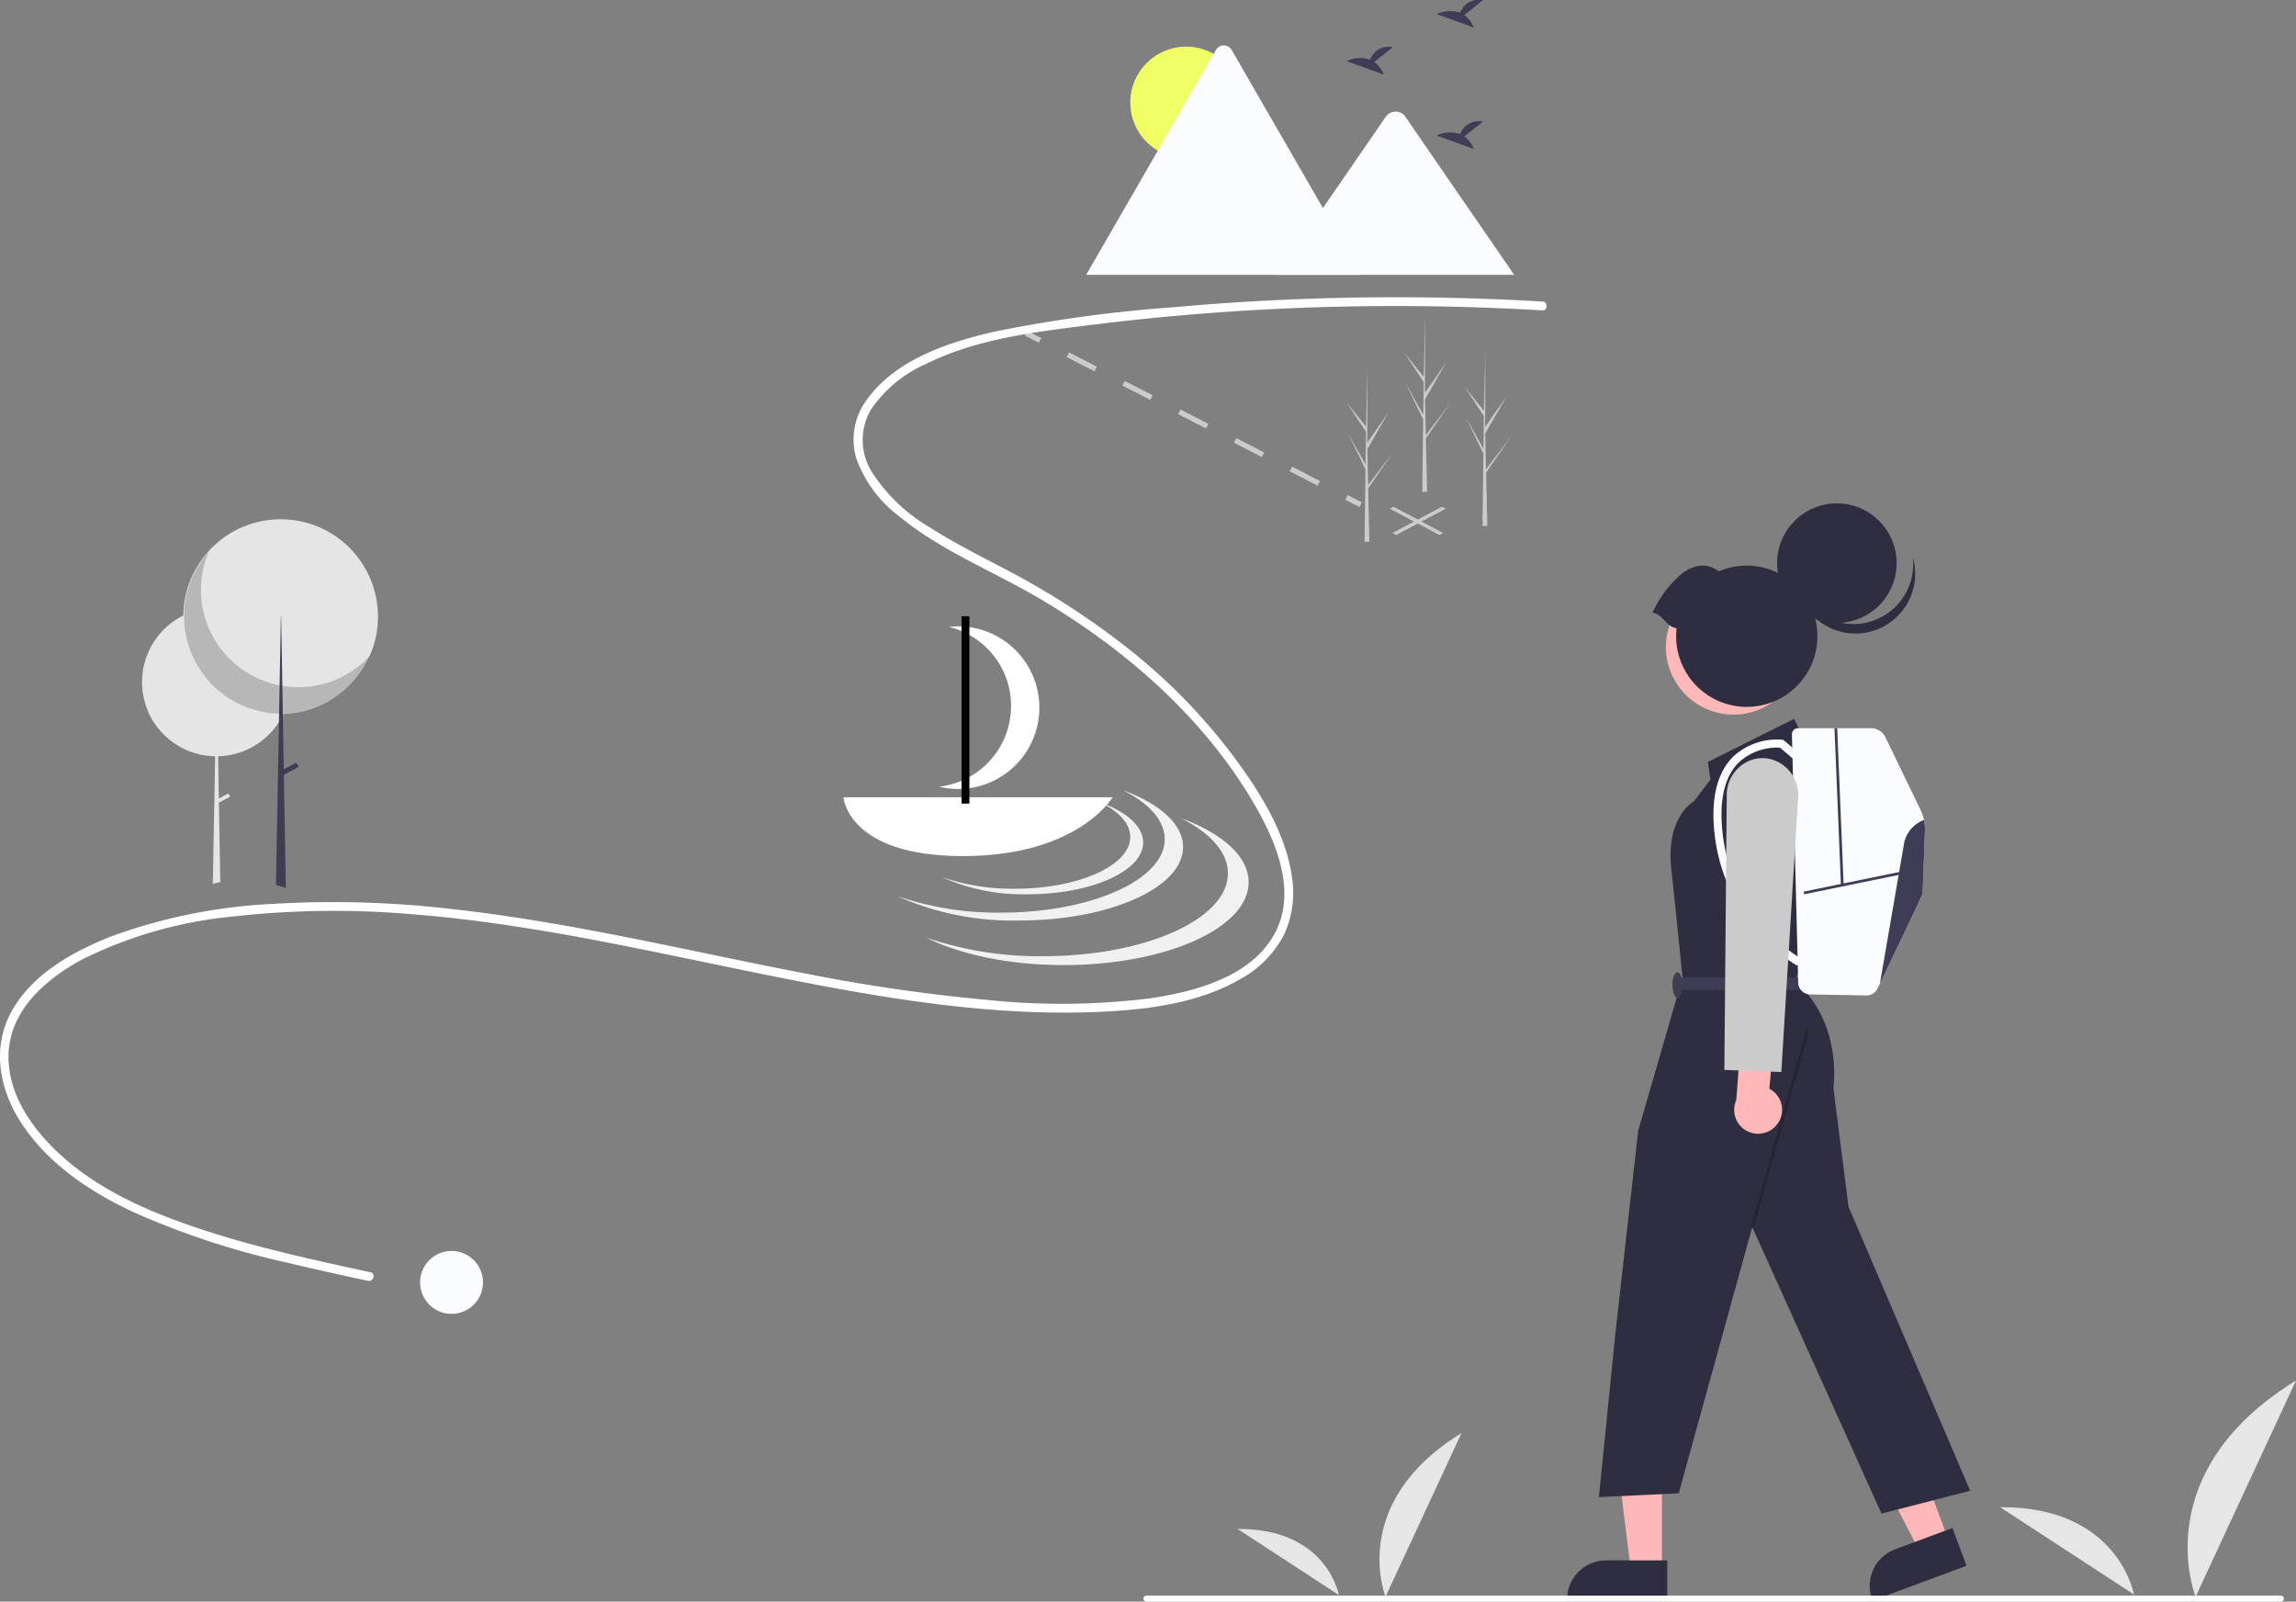 <svg xmlns="http://www.w3.org/2000/svg" width="247.071" height="172.315" viewBox="0 0 247.071 172.315">
  <rect x="0" y="0" width="247.071" height="172.315" fill="#808080" stroke="none"/>
  <g id="Gruppe_527" data-name="Gruppe 527" transform="translate(-40.523 -14.783)">
    <path id="Path_482" data-name="Path 482" d="M708.977,734.031s-4.088-10.062,8.175-17.608Z" transform="translate(-519.355 -547.46)" fill="#e6e6e6"/>
    <path id="Path_483" data-name="Path 483" d="M671.578,755.713s-1.247-7.172-10.9-7.11Z" transform="translate(-486.984 -569.325)" fill="#e6e6e6"/>
    <path id="Path_482-2" data-name="Path 482" d="M980.487,722.045s-5.4-13.293,10.8-23.263Z" transform="translate(-703.693 -535.473)" fill="#e6e6e6"/>
    <path id="Path_483-2" data-name="Path 483" d="M931.078,750.689s-1.647-9.475-14.4-9.393" transform="translate(-660.926 -564.359)" fill="#e6e6e6"/>
    <path id="Pfad_2677" data-name="Pfad 2677" d="M471.909,173.114l-5.333-2.833.4-.212,5.333,2.833Z" transform="translate(-276.497 -100.772)" fill="#cbcbcb"/>
    <path id="Pfad_2678" data-name="Pfad 2678" d="M467.856,173.114l-.4-.212,5.333-2.833.4.212Z" transform="translate(-277.096 -100.772)" fill="#cbcbcb"/>
    <rect id="Rechteck_1776" data-name="Rechteck 1776" width="0.564" height="1.693" transform="translate(150.808 50.885) rotate(-62.868)" fill="#cbcbcb"/>
    <path id="Pfad_2679" data-name="Pfad 2679" d="M569.089,259.6l-3-1.537.257-.5,3,1.537Zm-6-3.073-3-1.537.257-.5,3,1.537Zm-6-3.073-3-1.537.257-.5,3,1.537Zm-6-3.073-3-1.537.257-.5,3,1.537Zm-6-3.073-3-1.537.257-.5,3,1.537Z" transform="translate(-386.787 -192.573)" fill="#cbcbcb"/>
    <rect id="Rechteck_1777" data-name="Rechteck 1777" width="0.564" height="1.693" transform="translate(185.302 68.56) rotate(-62.868)" fill="#cbcbcb"/>
    <path id="Pfad_2680" data-name="Pfad 2680" d="M247.677,338.988q0,.264-.017.524a7.943,7.943,0,0,1-.744,2.884l-.01.022c-.02.042-.04.084-.061.125a7.85,7.85,0,0,1-.423.746,7.983,7.983,0,0,1-6.551,3.687l.079,4.544,1.031-.543.184.35-1.207.635.148,8.44,0,.113-.8.177,0-.113.251-13.6a7.967,7.967,0,0,1-5.636-2.452c-.05-.052-.1-.106-.149-.159l-.006-.006a8,8,0,0,1-1.455-2.252l.024.026a7.992,7.992,0,0,1,3.789-10.3l.083-.041a8,8,0,0,1,10.362,3.146c.049.082.1.165.141.249a7.949,7.949,0,0,1,.961,3.8Z" transform="translate(-175.879 -250.828)" fill="#e5e5e5"/>
    <circle id="Ellipse_269" data-name="Ellipse 269" cx="10.473" cy="10.473" r="10.473" transform="translate(60.25 70.649)" fill="#e5e5e5"/>
    <path id="Pfad_2681" data-name="Pfad 2681" d="M248.45,312.138A10.474,10.474,0,0,0,265.9,323.223a10.474,10.474,0,1,1-17.452-11.085Z" transform="translate(-185.46 -238.011)" opacity="0.2"/>
    <path id="Pfad_2682" data-name="Pfad 2682" d="M93.716,236.139l-1.07-.3,0-.115.321-17.421.016-.869v-.025l.056-3.044.081-4.412h0l.055-2.99h.029l.056,3.24.073,4.217.053,2.992v.022l0,.123h0l.1,5.832.011.58.21,12.054Z" transform="translate(-22.426 -125.839)" fill="#3f3d56"/>
    <rect id="Rechteck_1778" data-name="Rechteck 1778" width="1.957" height="0.518" transform="translate(70.686 97.75) rotate(-27.766)" fill="#3f3d56"/>
    <path id="Pfad_2683" data-name="Pfad 2683" d="M349.95,227.23a266.773,266.773,0,0,0-39.667.61,150.375,150.375,0,0,0-19.054,2.582c-5.026,1.117-10.858,3-13.99,7.4a7.145,7.145,0,0,0-1.116,6.255,13.487,13.487,0,0,0,4.582,6.227c4.552,3.761,10.2,5.949,15.247,8.937,9.212,5.455,17.643,12.809,23.055,22.149,2.381,4.11,4.646,9.576,1.995,14.1-2.6,4.437-8.4,5.966-13.126,6.687a76.759,76.759,0,0,1-17.986.153,187.4,187.4,0,0,1-19.441-2.847c-12.589-2.417-25.064-5.492-37.828-6.891a109.551,109.551,0,0,0-19.287-.558,58.776,58.776,0,0,0-17.126,3.406c-4.206,1.614-8.688,4.056-10.96,8.129-2.19,3.926-1.336,8.454,1.049,12.076,2.869,4.359,7.343,7.345,11.994,9.528a87.031,87.031,0,0,0,16.632,5.467c2.876.695,5.768,1.323,8.661,1.948.6.13.861-.8.256-.927-5.833-1.26-11.682-2.525-17.37-4.349-5.263-1.688-10.65-3.851-14.96-7.4-3.487-2.868-6.8-7.057-6.6-11.82.207-4.8,4.236-8.154,8.185-10.217a46.546,46.546,0,0,1,16.034-4.491,97.423,97.423,0,0,1,18.941-.258c12.734.969,25.183,3.87,37.668,6.4,12.129,2.458,24.637,4.734,37.067,4.1,4.927-.25,10.206-.956,14.556-3.443a11.587,11.587,0,0,0,4.8-4.834,10.826,10.826,0,0,0,.827-6.361c-.705-4.734-3.517-9.124-6.323-12.9a62.316,62.316,0,0,0-10.622-11,83.788,83.788,0,0,0-14.055-9.156c-2.641-1.39-5.319-2.727-7.835-4.337a18.639,18.639,0,0,1-6.267-5.908,6.488,6.488,0,0,1-.181-6.841,14.02,14.02,0,0,1,5.937-4.908c5.5-2.731,11.886-3.462,17.9-4.211a264.733,264.733,0,0,1,38.93-1.941q4.742.112,9.478.393c.618.036.616-.925,0-.962Z" transform="translate(-143.462 -180.003)" fill="#fff"/>
    <path id="Pfad_2684" data-name="Pfad 2684" d="M669.268,128.619l2-1.6a2.116,2.116,0,0,0-2.449,1.344,3.4,3.4,0,0,0-2.531.156l4,1.45a3.023,3.023,0,0,0-1.011-1.354Z" transform="translate(-471.166 -112.216)" fill="#3f3d56"/>
    <path id="Pfad_2685" data-name="Pfad 2685" d="M639.036,144.392l2-1.6a2.116,2.116,0,0,0-2.449,1.344,3.4,3.4,0,0,0-2.531.156l4,1.45A3.023,3.023,0,0,0,639.036,144.392Z" transform="translate(-450.625 -122.934)" fill="#3f3d56"/>
    <path id="Pfad_2686" data-name="Pfad 2686" d="M669.268,169.367l2-1.6a2.116,2.116,0,0,0-2.449,1.344,3.4,3.4,0,0,0-2.531.156l4,1.45A3.023,3.023,0,0,0,669.268,169.367Z" transform="translate(-471.166 -139.903)" fill="#3f3d56"/>
    <g id="Group_27" data-name="Group 27" transform="translate(157.409 19.671)">
      <circle id="Ellipse_7" data-name="Ellipse 7" cx="6.016" cy="6.016" r="6.016" transform="translate(4.742 0.127)" fill="#f0ff65"/>
      <path id="Path_63" data-name="Path 63" d="M578.265,166.929H548.752a.6.6,0,0,1-.11-.009L562.6,142.744a.977.977,0,0,1,1.7,0l9.367,16.224.449.776Z" transform="translate(-548.642 -142.248)" fill="#fafcff"/>
      <path id="Path_65" data-name="Path 65" d="M638.213,182.03H612.687l4.946-7.185.356-.518,6.445-9.363a1.3,1.3,0,0,1,1.937-.116,1.172,1.172,0,0,1,.093.116Z" transform="translate(-592.158 -157.349)" fill="#fafcff"/>
    </g>
    <path id="Pfad_2687" data-name="Pfad 2687" d="M509.465,392.235c2.8,1.4,4.5,3.245,4.5,5.27,0,4.363-7.9,7.9-17.634,7.9a33.122,33.122,0,0,1-11.159-1.784,30.433,30.433,0,0,0,13.134,2.63c9.739,0,17.634-3.537,17.634-7.9C515.941,395.885,513.417,393.684,509.465,392.235Z" transform="translate(-348.107 -292.434)" fill="#f1f1f1"/>
    <path id="Pfad_2688" data-name="Pfad 2688" d="M522.267,401.585c3.157,1.578,5.078,3.661,5.078,5.947,0,4.923-8.909,8.914-19.9,8.914a37.374,37.374,0,0,1-12.591-2.012c3.643,1.821,8.932,2.968,14.82,2.968,10.989,0,19.9-3.991,19.9-8.914C529.574,405.7,526.727,403.22,522.267,401.585Z" transform="translate(-354.687 -298.787)" fill="#f1f1f1"/>
    <path id="Pfad_2689" data-name="Pfad 2689" d="M517.252,396.353c1.971.985,3.171,2.286,3.171,3.713,0,3.074-5.562,5.566-12.424,5.566a23.336,23.336,0,0,1-7.862-1.257,21.442,21.442,0,0,0,9.253,1.853c6.861,0,12.424-2.492,12.424-5.566C521.814,398.925,520.036,397.374,517.252,396.353Z" transform="translate(-358.275 -295.232)" fill="#f1f1f1"/>
    <path id="Pfad_2690" data-name="Pfad 2690" d="M467.141,394.593s.433,6.33,12.848,6.33,16.121-6.33,16.121-6.33Z" transform="translate(-335.856 -294.036)" fill="#fff"/>
    <path id="Pfad_2691" data-name="Pfad 2691" d="M506.563,339.014a8.714,8.714,0,0,0-6.277-1.717,8.745,8.745,0,0,1-1.059,17.19,8.747,8.747,0,0,0,7.336-15.473Z" transform="translate(-357.657 -255.066)" fill="#fff"/>
    <rect id="Rechteck_1779" data-name="Rechteck 1779" width="0.846" height="20.148" transform="translate(143.992 81.089)"/>
    <path id="Pfad_2692" data-name="Pfad 2692" d="M678.018,258.386l0-.008-.011-.492,2.652-3.85L678,257.518l-.01.1-.091-3.935,2.29-3.992-2.3,3.3.024-8.153v0l-.152,6.426-2.087-2.61,2.081,3.164-.046,3.52-1.921-3.435,1.914,3.953-.025,1.957-.07,5.423-.005.405q.265,0,.525-.009l-.12-5.209Z" transform="translate(-477.551 -192.268)" fill="#cbcbcb"/>
    <path id="Pfad_2693" data-name="Pfad 2693" d="M638.407,263.667l0-.008-.011-.492,2.652-3.85-2.649,3.482-.01.1-.091-3.935,2.29-3.992-2.3,3.3.024-8.153v0l-.152,6.426-2.087-2.61,2.081,3.164-.046,3.52-1.921-3.435,1.914,3.953-.025,1.957L638,268.52l-.005.405q.265,0,.525-.009l-.12-5.209Z" transform="translate(-450.638 -195.856)" fill="#cbcbcb"/>
    <path id="Pfad_2694" data-name="Pfad 2694" d="M657.773,246.943l0-.008-.011-.492,2.652-3.85-2.649,3.482-.01.1-.091-3.935,2.29-3.992-2.3,3.3.024-8.153v0l-.152,6.426-2.087-2.61,2.081,3.164-.046,3.52-1.921-3.435,1.914,3.953-.026,1.957-.07,5.423-.005.405q.265,0,.525-.009l-.12-5.209Z" transform="translate(-463.796 -184.493)" fill="#cbcbcb"/>
    <circle id="Ellipse_270" data-name="Ellipse 270" cx="3.386" cy="3.386" r="3.386" transform="translate(85.728 149.369)" fill="#fafcff"/>
    <path id="Pfad_2695" data-name="Pfad 2695" d="M696.07,599.79l-3.135,1.164-5.984-11.536,4.626-1.719Z" transform="translate(-445.86 -419.289)" fill="#ffb7b7"/>
    <path id="Pfad_2696" data-name="Pfad 2696" d="M883.316,752.361l-10.107,3.755-.048-.128a4.2,4.2,0,0,1,2.472-5.4h0l6.173-2.294Z" transform="translate(-631.177 -569.118)" fill="#2f2e41"/>
    <path id="Pfad_2697" data-name="Pfad 2697" d="M608.7,608.233h-3.344l-1.591-12.9H608.7Z" transform="translate(-389.339 -424.477)" fill="#ffb7b7"/>
    <path id="Pfad_2698" data-name="Pfad 2698" d="M782.1,763.5H771.32v-.136a4.2,4.2,0,0,1,4.2-4.2H782.1Z" transform="translate(-562.16 -576.503)" fill="#2f2e41"/>
    <path id="Pfad_2699" data-name="Pfad 2699" d="M804.078,478.88l-1.091-2.182-9.274,4.637.273,1.909-1.773,2.318s-3,1.637-2.455,7.092l.545,5.182.682,6.682-4.773,16.5-2.455,21.82-1.773,17.593,8.592-.409,7.91-28.639,13.91,30.821,9.546-2.455L808.851,529.2l-1.636-12.819s1.091-6.819-4.091-11.456l.818-2.455v-3.025l2.727-14.431Z" transform="translate(-569.406 -384.575)" fill="#2f2e41"/>
    <rect id="Rechteck_1780" data-name="Rechteck 1780" width="22.105" height="0.321" transform="translate(228.926 146.765) rotate(-74.249)" opacity="0.2"/>
    <rect id="Rechteck_1781" data-name="Rechteck 1781" width="13.365" height="1.364" transform="translate(221.035 119.943)" fill="#3f3d56"/>
    <ellipse id="Ellipse_271" data-name="Ellipse 271" cx="0.546" cy="1.364" rx="0.546" ry="1.364" transform="translate(220.489 119.397)" fill="#3f3d56"/>
    <circle id="Ellipse_272" data-name="Ellipse 272" cx="7.27" cy="7.27" r="7.27" transform="translate(217.194 81.505) rotate(-28.663)" fill="#ffb7b7"/>
    <circle id="Ellipse_273" data-name="Ellipse 273" cx="6.432" cy="6.432" r="6.432" transform="translate(231.755 68.938)" fill="#2f2e41"/>
    <path id="Pfad_2700" data-name="Pfad 2700" d="M860.743,422.285a6.432,6.432,0,1,1-12.547,2.638,6.432,6.432,0,0,0,12.547-2.638Z" transform="translate(-614.394 -347.604)" fill="#2f2e41"/>
    <path id="Pfad_2701" data-name="Pfad 2701" d="M802.582,432a7.6,7.6,0,1,0,4.538-6.122c-1.27-1.024-2.845-.707-4.125.374a11.788,11.788,0,0,0-3,4.072C801.1,430.477,801.478,431.843,802.582,432Z" transform="translate(-581.642 -349.619)" fill="#2f2e41"/>
    <path id="Pfad_2702" data-name="Pfad 2702" d="M861.089,490.954c-.081,2.155-.243,6.4-.243,6.612s-3.215,6.885-4.6,9.75h0c-.1.2-.187.385-.266.546a1.291,1.291,0,0,1-1.187.729l-6.07-.109a1.294,1.294,0,0,1-1.271-1.261l-.677-26.706a.66.66,0,0,1,.66-.677h7.828a1.76,1.76,0,0,1,1.584.994l3.757,7.773a4.97,4.97,0,0,1,.49,2.346Z" transform="translate(-613.425 -386.711)" fill="#fafcff"/>
    <path id="Pfad_2703" data-name="Pfad 2703" d="M829.452,507.966a17.386,17.386,0,0,1-4.148-3.505,19.236,19.236,0,0,1-4.794-11.183c-.309-3.549.4-6.187,2.093-7.841a6.909,6.909,0,0,1,5.219-1.783l.131.015,1.99,1.684-.563.665-1.78-1.507a6.083,6.083,0,0,0-4.4,1.557c-1.5,1.463-2.11,3.864-1.826,7.134a18.369,18.369,0,0,0,4.554,10.654,16.877,16.877,0,0,0,3.94,3.347Z" transform="translate(-595.534 -389.286)" fill="#fafcff"/>
    <rect id="Rechteck_1782" data-name="Rechteck 1782" width="10.828" height="0.291" transform="matrix(0.98, -0.201, 0.201, 0.98, 234.605, 110.713)" fill="#3f3d56"/>
    <rect id="Rechteck_1783" data-name="Rechteck 1783" width="0.291" height="16.891" transform="matrix(0.999, -0.041, 0.041, 0.999, 237.932, 93.137)" fill="#3f3d56"/>
    <path id="Pfad_2704" data-name="Pfad 2704" d="M881.167,511.912c-.081,2.155-.243,6.4-.243,6.612s-3.215,6.885-4.6,9.75l2.589-15.033a3.314,3.314,0,0,1,2.152-2.556A4.877,4.877,0,0,1,881.167,511.912Z" transform="translate(-633.503 -407.669)" fill="#3f3d56"/>
    <path id="Pfad_2705" data-name="Pfad 2705" d="M832.036,589.831A2.558,2.558,0,0,0,831.2,586l.526-5.821-3.459-1.182-.628,8.231a2.571,2.571,0,0,0,4.393,2.605Z" transform="translate(-600.279 -454.082)" fill="#ffb7b7"/>
    <path id="Pfad_2706" data-name="Pfad 2706" d="M830.232,523.653l-6.13-.222.259-29.561a3.99,3.99,0,0,1,2.7-3.8,3.625,3.625,0,0,1,2.28,0,3.991,3.991,0,0,1,2.7,4.084Z" transform="translate(-598.023 -393.537)" fill="#cbcbcb"/>
    <path id="Pfad_2707" data-name="Pfad 2707" d="M751.435,771.641H629.311a.321.321,0,0,1,0-.641H751.435a.321.321,0,0,1,0,.641Z" transform="translate(-465.451 -584.543)" fill="#fff"/>
  </g>
</svg>
